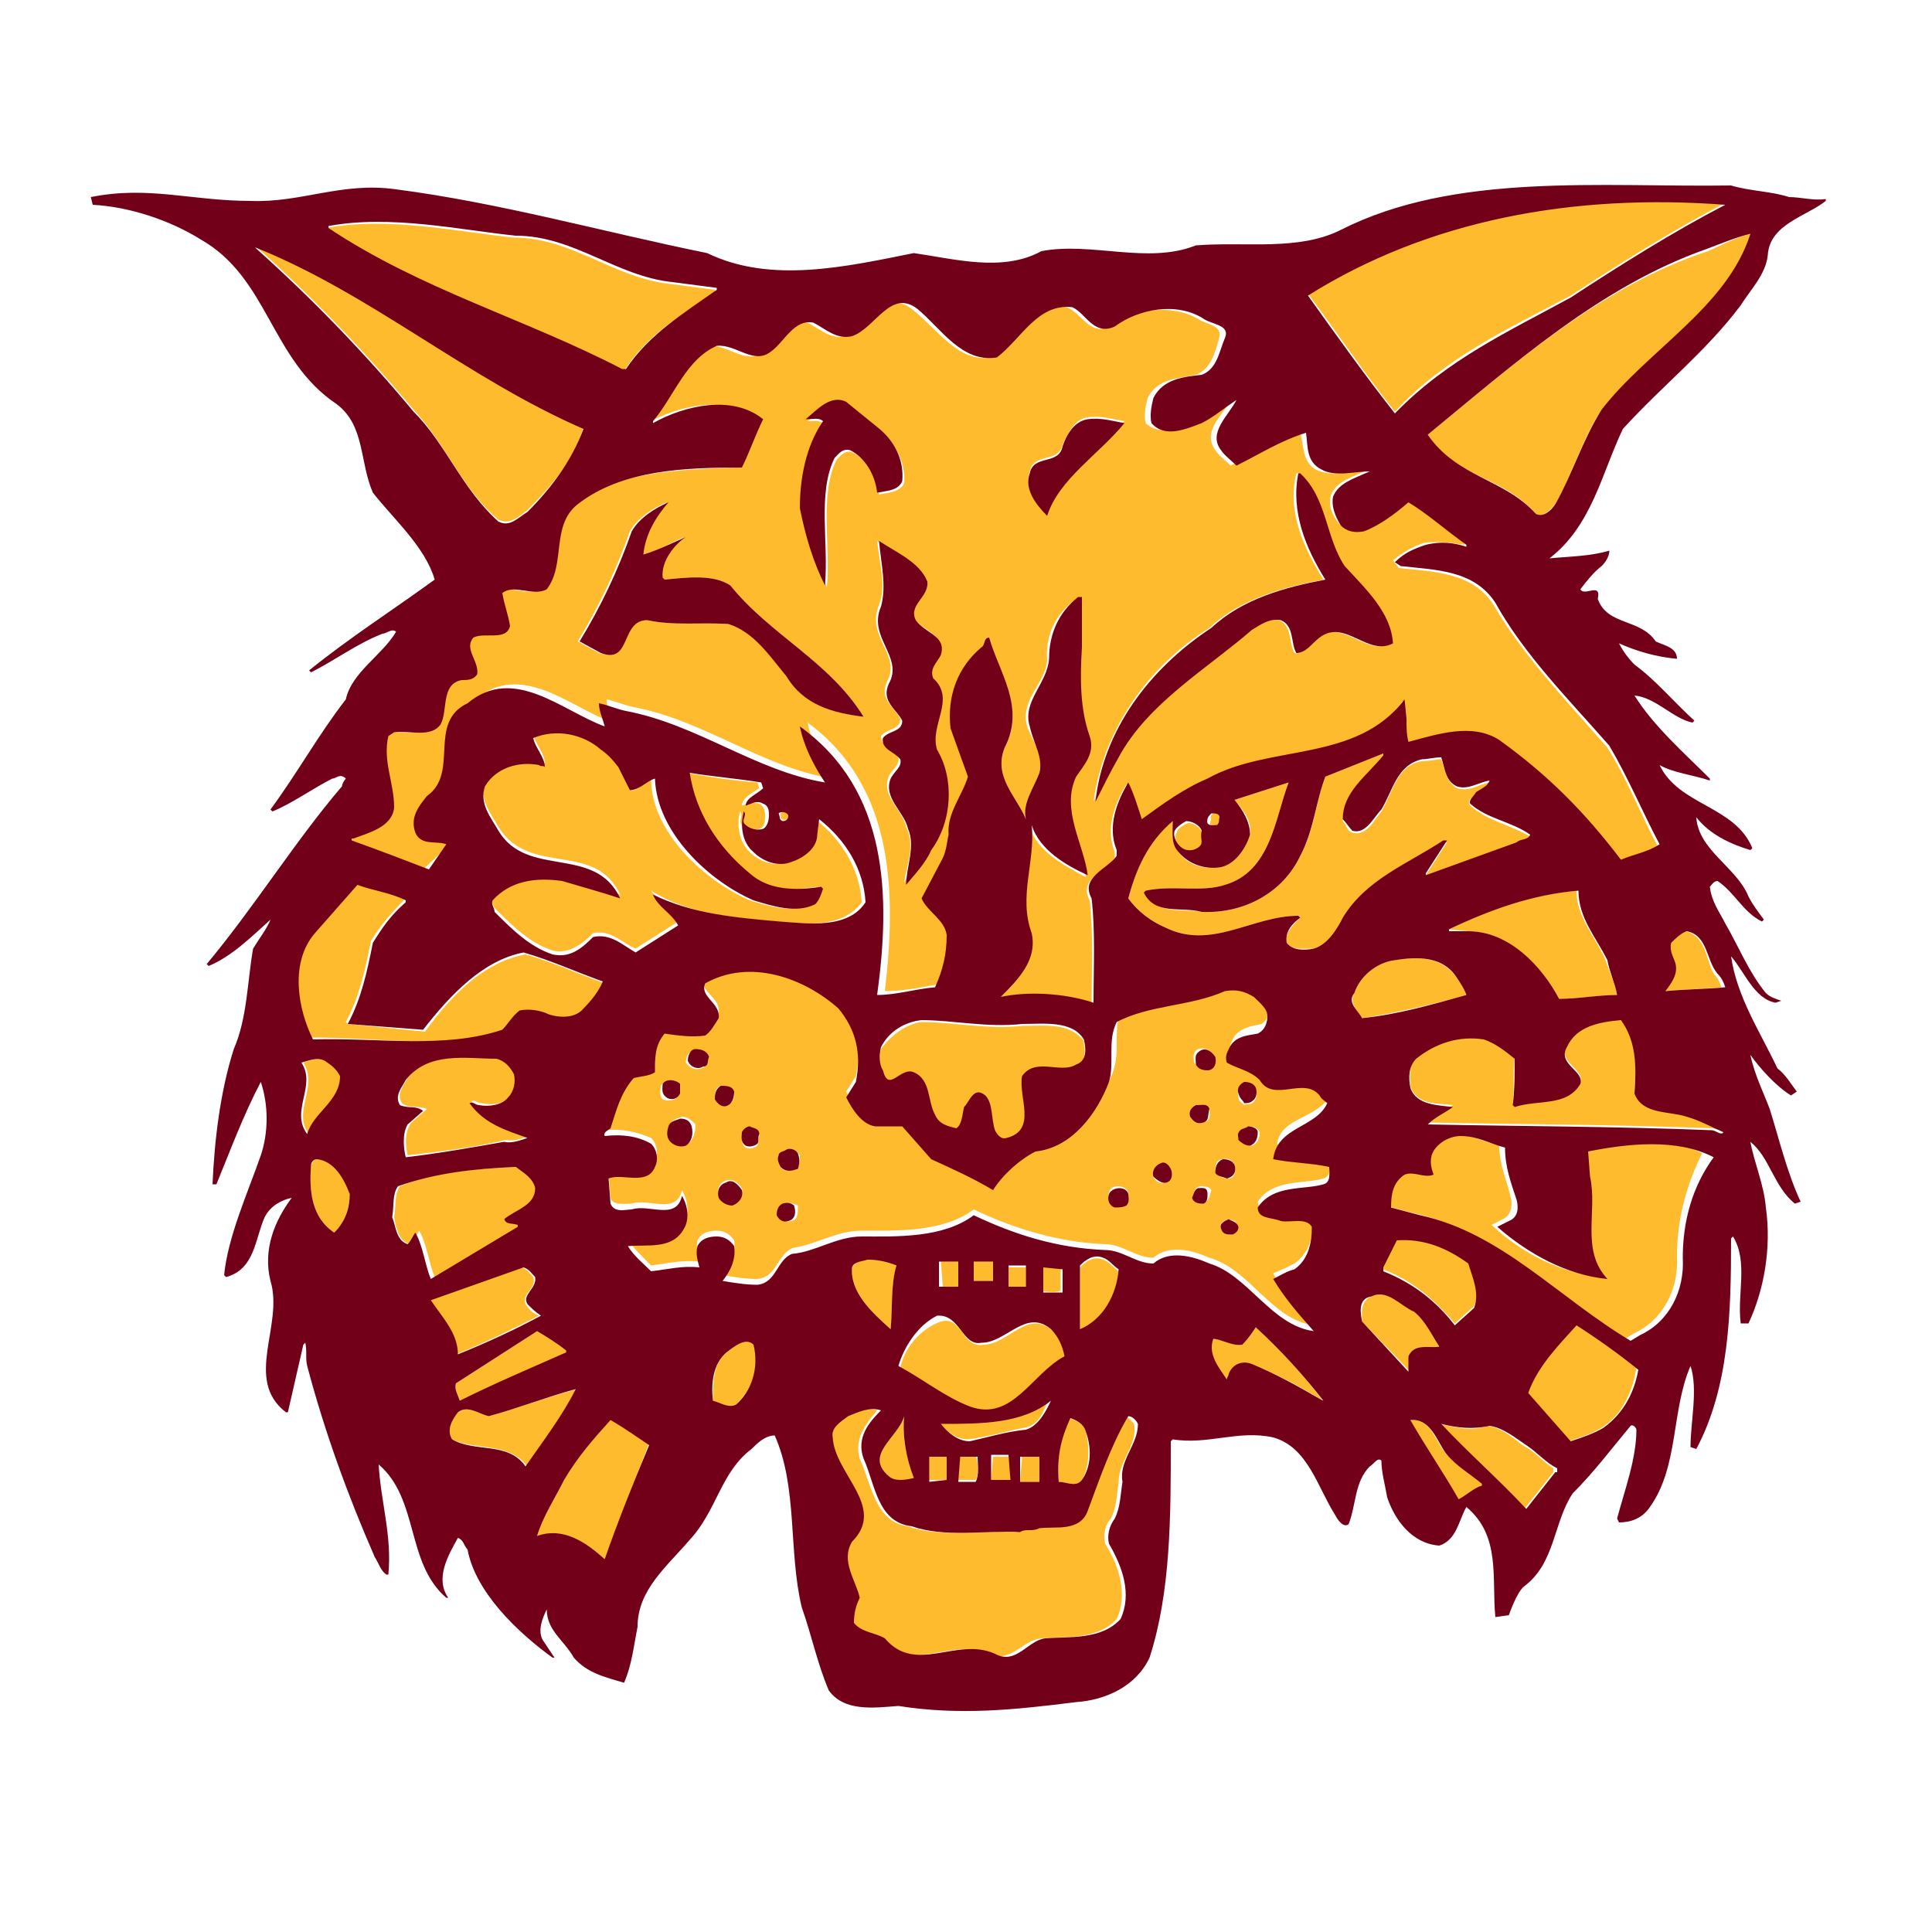<?xml version="1.0" encoding="utf-8"?>
<!-- Generator: Adobe Illustrator 19.1.0, SVG Export Plug-In . SVG Version: 6.00 Build 0)  -->
<!DOCTYPE svg PUBLIC "-//W3C//DTD SVG 1.1//EN" "http://www.w3.org/Graphics/SVG/1.1/DTD/svg11.dtd">
<svg version="1.1" xmlns="http://www.w3.org/2000/svg" xmlns:xlink="http://www.w3.org/1999/xlink" x="0px" y="0px"
	 viewBox="33 -33 100 100" enable-background="new 33 -33 100 100" xml:space="preserve">

<g id="AREA_2">
	<g>
		<path fill="#FDBB2D" d="M114.3-17.7c2.6-1.7,5.3-3.4,8-4.8c-7.9-0.6-15.4,0.9-21.6,4.7c1.5,2,2.9,4.1,4.5,6.1
			C107.8-14.5,111.1-16,114.3-17.7z"/>
		<path fill="#FDBB2D" d="M65.3-13.8c1.2-1.9,3-2.9,4.7-4.1v-0.1l-2.3-0.3c-2.9-0.3-5.1-2.4-8.1-2.4c-2.9-0.3-6.5-1.1-9.7-0.5v0.1
			c4.7,3.2,10.2,4.6,15.1,7.3H65.3z"/>
		<path fill="#FDBB2D" d="M106.9-10.5c1.4,2.2,4,2.2,5.6,4.1c0.4,0.2,0.7-0.2,1-0.5c0.9-1.6,1.4-3.4,2.4-4.9
			c2.5-3.1,6.6-5.3,7.7-9.1c-0.8,0.2-1.5,0.6-2.2,0.9C115.9-18.2,111.4-14.2,106.9-10.5z"/>
		<path fill="#FDBB2D" d="M58.8-6.1c0.6,0.3,1.1-0.2,1.5-0.5c1.3-1.3,2.4-2.6,2.9-4.3c-5.9-2.5-11-7-17-9.4l0.1,0.1
			c2.9,2.6,5.6,5.4,8.1,8.4C56.1-10,56.9-7.7,58.8-6.1z"/>
		<path fill="#FDBB2D" d="M56.5,10.5c-0.6-0.1-1.4,0.1-1.6-0.6c-0.3-0.8,0.2-1.4,0.6-1.9c1.7-1.2,0-3.7,2.1-4.8
			c2.4-2,4.9,0.4,7.1,1.2c-0.1-0.4-0.3-0.8-0.3-1.2c0.5,0.1,0.9,0.3,1.4,0.4c3.7,0.7,6.6,3.1,10.3,3.7c-0.6-0.9-1.1-1.9-1.3-2.9
			c4.5,3.3,4.6,8.8,4,13.9c1,0,1.9-0.2,3-0.4c0.3-0.8,0.6-1.7,0.6-2.7c0-0.8-1-1.2-1.3-1.9l1-1.9c0.2-0.4,0.3-1,0.4-1.4
			c-0.1-1.1,0.7-2,1-3l-0.9-2.5C82,3,82.6,1.5,83.8,0.5C84,0.4,83.9,0,84.2,0c0.5,1.9,1.9,3.7,0.8,5.7c-0.6,1.5,0.6,2.5,1.1,3.7
			c-0.2-0.8,0.4-1.6,0.7-2.4c0.2-0.9-0.3-1.6-0.6-2.3c-0.5-1.4,0.9-2.3,1-3.5c-0.1-1.3,0.4-2.4,1.5-3.2h0.2l0,2.6
			c-0.1,1.6-0.1,3.2,0.4,4.6c0.3,0.8-0.3,1.4-0.7,2.1c-0.8,1.7,0.4,3.5,0.6,5.1c-1.1-0.6-2.5-1.3-2.9-2.6c0.1,1.9-0.7,3.7,0,5.6
			c0.4,1.4-0.7,2.4-1.6,3.3c1.4-0.3,3.3-0.2,4.8,0.3c0-1.8,0.1-3.7-0.1-5.4c-0.6-1.1,0.8-1.5,1.3-2.2l0-0.3c-0.5-1.2,0-2.5,0.6-3.5
			c0.3,0.6,0.5,1.3,0.7,1.9c1.2-0.7,2.2-1.5,3.4-2.1c3.2-1.8,7.7-0.7,10.2-4.1l0.1,1c0,0.5,0,0.8,0.1,1.2c1.5-0.4,3.3-1,4.7-0.1
			c2.5,1.9,4.3,3.8,6.3,6.2c0.7-0.3,1.4-0.4,2-0.8c-0.9-1.7-1.6-3.5-2.6-5.1c-2.1-2.4-4.4-4.8-5.9-7.4c-1.1-1.7-3.1-1.7-4.9-1.9
			L105.1-4c0.5-0.4,1-0.7,1.6-0.9c0.8-0.1,1.5,0,2.1,0.1v-0.1c-1-0.7-2-1.6-3-2.2c-0.7,0.6-1.5,1.2-2.3,1.5c-0.4,0.1-0.9,0-1.2-0.3
			c-0.3-0.4-0.6-0.9-0.4-1.5c0.3-0.7,1.1-0.9,1.7-1.2c-0.8,0-1.7,0.3-2.5-0.1c-0.7-0.4-0.6-1.2-0.8-1.9c-1.3,0.3-2.4,1.1-3.6,1.7
			c-0.3-0.3-0.6-0.5-0.8-0.8c-0.7-1,0.4-1.8,0.8-2.6c-0.6,0.4-1.1,0.9-1.8,1.2c-0.8,0.2-1.9,0.7-2.6,0c-0.1-0.4,0-0.9,0.1-1.3
			c0.5-1,1.5-1,2.5-1.2c0.8-0.3,1-1.2,1.2-1.9c0.2-0.7-0.7-0.7-1.1-1c-1.4-0.8-3.4-0.5-4.6,0.4c-1,0.5-1.4-0.7-2.2-1
			c-1.8-0.2-2.5,1.6-3.9,2.6c-1.7,0.3-2.8-1.5-4.1-2.5c-1.4-1.1-2.2,1-3.4,1.4c-0.8,0.2-1.4-0.4-2-0.7c-1-0.2-1.5,0.9-2.2,1.5
			c-1,0.7-1.8-0.3-2.8-0.3c-1.6,0.7-2.1,2.6-3.3,3.9v0.1c1.6-0.9,4.1-1.5,5.7-0.2c-0.4,0.8-0.6,1.7-1.1,2.5
			c-2.9,0.1-6.2,0.2-8.5,1.9c-1.4,1-0.6,3.1-1.6,4.4c-0.7,0.4-1.6-0.3-2.3,0.2c0.1,0.6,0.3,1.1,0.4,1.7c-0.3,0.7-1.3,0.3-1.9,0.6
			c-0.6,0.6,0.2,1.2,0.1,1.9c-0.2,0.3-0.5,0.3-0.8,0.3c-1.2,0.1-0.8,1.5-1.1,2.3c-0.5,0.7-1.6,0.3-2.4,0.4l-0.3,0.2
			c-0.4,1.3,0.3,2.4,0.3,3.7c0,1.1-1.2,1.4-2.1,1.6v0.1c1.3,0.5,2.6,1,4,1.5L56.5,10.5z M95.6-0.5c1.6-1.5,3.8-2.1,5.9-2.5
			c-1-1.6-1.9-3.5-1.4-5.5h0.1c1.5,1.3,1.4,3.3,2.3,4.8c1.2,1.2,2.4,2.3,2.5,4c-1.3,0.7-2.5-1.3-3.8-0.3c-0.4,0.3-0.7,0.9-1.2,0.8
			c-0.3-0.5-0.1-1.4-0.8-1.7c-0.6-0.1-1.1,0.3-1.5,0.5c-2.3,2-5.4,3.8-6.9,6.6c-0.4,0.8-0.8,1.5-1.2,2.3C90.1,4.8,92.4,1.5,95.6-0.5
			z M86.3-8.6c0.2-1,1.5-0.4,1.7-1.4c0.3-0.6,0.6-1.3,1.3-1.4c0.7-0.1,1.3,0.1,1.9,0.2c-1.3,1.6-3.4,2.8-4,4.8
			C86.6-6.9,86-7.7,86.3-8.6z M81-2.9c0.1,0.8-1,1.1-0.7,1.9c0.5,0.7,1.6,0.8,1.3,1.8c-0.2,0.4-0.6,0.7-0.4,1.2
			c1.2,1-0.2,2.4,0.2,3.7c1,1.5,0.8,3.8-0.3,5.2c-0.3,0.6-1,1.2-1.3,1.8c0.1-0.9,0.6-1.9,0.1-2.9c-0.2-0.9-1.3-1.6-0.9-2.6
			c0.1-0.3,0.6-0.6,0.5-1c-0.3-0.4-0.9-0.6-0.9-1.1c0.3-0.4,1-0.3,1-0.9c-0.3-0.6-1.1-1-0.7-1.9c0.8-1.4-1.1-2.3-0.4-4
			c0.4-1,0-2.2-0.1-3.3C79.3-4.3,80.5-3.9,81-2.9z M74.8-11.2c0.6-0.5,1.2-1.3,2.1-0.9l1.6,1.3c0.8,0.7,1.4,1.7,1.3,2.8
			c-0.2,0.5-0.9,0.5-1.3,0.6c0-0.9-0.6-1.8-1.4-2.2c-0.4-0.1-0.6,0.2-0.8,0.4c-0.9,1.8-0.3,4.4-0.5,6.6c-0.6-1.2-1-2.5-1.2-3.8
			c0-1.5,0.2-3.2,1.2-4.5C75.5-11.3,75.2-11.2,74.8-11.2z M65.6-5.5C66-6.2,66.8-6.7,67.5-7c-0.7,0.8-1.1,1.7-1.3,2.7
			c0.7-0.1,1.5-0.6,2.2-0.9c-0.5,0.4-1.3,1.2-1.2,2.1L67.4-3c1.1-0.1,2.5-0.3,3.4,0.3c2.1,2.6,5.1,3.9,6.9,6.8
			c-1.5-0.2-3.1-0.6-4-2.1c-0.8-1.2-1.7-2.3-3-2.7c-1.5-0.1-2.8,0.1-4.2-0.2c-1.4,0-0.9,2.2-2.5,1.7l-1.1-0.6
			C64-1.6,64.9-3.5,65.6-5.5z"/>
		<path fill="#FDBB2D" d="M73.2,14.7c1.4,0.1,3.4,0.4,4.4-1c-0.1-1.7-1-3.2-2.4-4.3l-0.1,0.8c0,0.7-0.7,1.2-1.3,1.4
			c-0.7,0.3-1.5,0-2-0.5c-0.5-0.5-0.7-1.3-0.5-2.1c0.2,0.2-0.1,0.5,0.1,0.7c0.3,0.2,0.6,0.3,0.9,0.2c0.3-0.1,0.3-0.4,0.3-0.7
			c0-0.3-0.1-0.5-0.3-0.6c-0.3-0.1-0.6,0-0.9,0.1c0-0.4,0.6-0.7,0.9-0.9l-0.1-0.3c-1.3-0.1-2.6-0.3-3.7-0.5c0.3,2,1.5,3.8,3.1,5.2
			c1,0.9,2.4,0.9,3.7,0.7l0.1,0.1c-0.1,0.3-0.1,0.6-0.4,0.8c-1,0.5-2.2,0.1-3.2-0.2c-2.3-1-5.1-3.5-5.1-6.3C66.4,7.4,66,8,65.6,7.9
			L65,6.7c-0.3-0.4-0.5-0.7-0.9-1.1c-0.9-0.8-2.3-1.2-3.5-0.6c0.1,0.5,0.6,1,0.6,1.5c-0.1,0-0.2,0-0.3-0.1c-1-0.2-2.2,0.1-2.8,1.1
			c-0.3,0.9,0.3,1.6,0.7,2.3c1.6,2.6,5,0.7,6.3,3.5c-0.9-0.3-2-0.7-3-0.9c-1.4-0.2-2.7,0-3.6,1c-0.1,0.2,0,0.4,0.1,0.6
			c0.9,0.9,1.8,1.8,3,2.2c0.8,0.2,1.5-0.3,2.1-0.9c0.9-0.2,1.5,0.5,2.2,0.8l2.2-1.4c-0.3-0.6-1-1-1.4-1.6l0,0
			C68.6,14.3,70.9,14.5,73.2,14.7z"/>
		<path fill="#FDBB2D" d="M107.7,10.6h0.2l-1.1,1.7v0.1l4.7-1.7c0.2-0.1,0.6-0.1,0.7-0.4c-1-0.6-2.2-0.8-3.1-1.6
			c-0.2-0.3,0.1-0.4,0.3-0.6c0.2-0.2,0.6-0.3,0.7-0.6c-0.6,0.1-1,0.5-1.7,0.3c-0.6-0.4-0.6-1-0.8-1.5c-0.3,0-0.6,0.1-1,0.1
			c-1.3,0.2-1.5,1.6-2.1,2.6c-0.4,0.5-0.8,1.3-1.5,1.1c-0.3-0.1-0.3-0.4-0.5-0.6c0-1.5,1.1-2.2,2.1-3.3V6c-1,0.4-2,0.8-3,1.2
			c-0.5,1.3-0.6,2.9-1.3,4.1c-0.9,1.9-2.9,3-5.1,2.9c-1-0.2-2.3,0.2-3-1l0.1-0.1c1.4-0.3,2.9,0.1,4.1-0.3c2.4-0.7,2.6-3.5,3.3-5.3
			l-2.8,0.9c0.4,0.5,0.9,1,0.8,1.8c-0.2,0.7-0.8,1.6-1.6,1.7c-0.8,0.1-1.6-0.1-2.1-0.8c-0.4-0.4-0.3-1-0.3-1.6c-1.3,1-1.9,2.5-2.3,4
			c0.5,0.7,1.2,1.2,1.9,1.5c2.4,1.2,4.5-0.6,6.9-0.6l0.1,0.1c-0.4,0.4-0.8,0.8-0.7,1.3c0.3,0.4,0.9,0.3,1.4,0.3
			c0.7-0.2,1.2-1,1.5-1.6C103.7,12.5,105.9,11.7,107.7,10.6z"/>
		<path fill="#FDBB2D" d="M73.8,9.2c0-0.2-0.3-0.2-0.4-0.1c0,0.1,0,0.3,0.1,0.3C73.7,9.5,73.8,9.4,73.8,9.2z"/>
		<path fill="#FDBB2D" d="M96.1,9.7c0.1-0.1,0.1-0.1,0.1-0.3c0-0.3-0.2-0.3-0.4-0.3c-0.1,0.1-0.2,0.2-0.1,0.3
			C95.5,9.8,95.8,9.7,96.1,9.7z"/>
		<path fill="#FDBB2D" d="M94.5,9.6c-0.2,0.1-0.5,0.2-0.6,0.5c-0.2,0.4,0.1,0.7,0.4,0.9c0.3,0.1,0.6,0,0.9-0.1
			c0.2-0.3,0-0.4,0.1-0.7C95.1,9.8,94.8,9.6,94.5,9.6z"/>
		<path fill="#FDBB2D" d="M59.1,20.4c0.3-0.3,0.5-0.7,0.9-1c0.5-0.1,1.1,0,1.5,0.2c0.6,0.2,1.3,0.1,1.8-0.3c0.4-0.4,0.7-0.9,1-1.4
			c-1.4-0.5-2.7-1.1-4.1-1.5c-2.2,0.4-3.9,2.2-5.2,4L51,20l-0.1-0.1c0.7-1.3,1-2.7,1.3-4.2c0.5-0.8,1-1.4,1.7-2.1v-0.1
			c-0.8-0.4-1.7-0.5-2.5-0.8l-2.2,2.5c-1.4,1.5-1,3.9-0.1,5.5C52.6,20.7,56,21.3,59.1,20.4z"/>
		<path fill="#FDBB2D" d="M108,15.1L108,15.1l1,0.1c2,0,3.8,1.8,4.7,3.5c1,0,2.1-0.2,3-0.2c-0.1-0.6-0.4-1.2-0.6-1.8
			c-0.5-1.2-1.5-2.2-1.5-3.6C112.3,13.3,110,14.1,108,15.1z"/>
		<path fill="#FDBB2D" d="M120.2,15.2c-0.3,0.1-0.5,0.3-0.8,0.6c-0.1,0.4,0.1,0.7,0.2,1c0.2,0.6-0.1,1.1-0.5,1.5
			c1-0.1,2.1-0.1,3-0.2c-0.1-0.3-0.2-0.5-0.4-0.7C121.3,16.7,121.3,15.4,120.2,15.2z"/>
		<path fill="#FDBB2D" d="M108.9,18.5c-0.1-0.3-0.3-0.6-0.5-0.9c-0.8-1.1-2-1.1-3.2-0.9c-0.9,0.1-1.8,0.8-2.1,1.7
			c-0.3,0.5,0.2,1,0.4,1.3C105.4,19.4,107.1,19,108.9,18.5z"/>
		<path fill="#FDBB2D" d="M101.9,23.6c-0.1-0.1-0.3-0.2-0.4-0.4c-0.9-1-2.4,0.4-3.1-0.8c-0.4-0.5-1.2-0.5-1.7-0.9
			c-0.1-0.2,0-0.5,0.1-0.7c0.3-0.6,1-0.7,1.5-0.8c0.3-0.2,0.4-0.5,0.5-0.9c0-0.4-0.4-0.7-0.7-1c-0.5-0.2-0.9-0.4-1.5-0.3
			c-1.7,0.9-3.9,0.8-5.6,1.6c-0.4,1,0,2-0.4,3.1c-0.6,1.6-1.9,3.5-3.8,3.6c-0.9,0.4-1.7,1.2-2.2,2c-1-0.6-2.2-1.1-3.2-1.6L79.7,25
			h-1.4c-0.7-0.1-1.2-0.9-1.5-1.5l0.5-0.8c0.3-1.5,0-2.7-0.9-3.8c-1.8-1.6-4.7-2.7-6.9-1.3c-0.4,0.7,0.8,1,0.7,1.8
			c-0.1,0.3-0.3,0.7-0.7,0.9c-0.7,0.1-1.4,0-2.1-0.1c-0.6,0.6-0.5,1.2-0.5,2c-0.3,0.2-0.7,0.2-1.1,0.3c-0.6,0.8-0.9,1.7-1.2,2.6
			c-0.1,0.1-0.3,0.2-0.3,0.4c0.9-0.1,1.7,0.1,2.4,0.4c0.3,0.3,0.4,0.8,0.2,1.2c-0.4,1-1.8,0.3-2.4,0.6l0.1,1.3
			c0.1,0.4,0.7,0.3,1.1,0.3c0.9-0.3,2.3,0.6,2.6-0.7c0.3,0.5,0.4,1.2,0.1,1.7c-0.5,1.1-1.8,0.8-2.9,0.9c0.3,0.4,0.8,0.9,1.2,1.3
			c0.8-0.1,1.6-0.3,2.5-0.2c0-0.4-0.2-0.7-0.1-1.1c0.2-0.4,0.6-0.5,1-0.5c0.4,0,0.7,0.2,0.9,0.5c0.1,0.7-0.2,1.3-0.6,1.8
			c0.6,0.1,1.2,0.2,1.8,0.2c1-0.1,1-1.2,1.8-1.6c1.3-0.2,2.3-0.9,3.6-0.9c1.8,0,4.2,0.1,5.8-1.1c2.1,1,4.4,1.7,6.8,1.8
			c0.9,0,1.6,0.7,2.5,0.7c0.8-0.7,2-0.4,2.9,0c2.1,0.6,3.2,3.2,5.4,3.5c-0.8-0.9-1.6-1.7-2.1-2.7c0.3-0.1,0.7-0.3,1.1-0.5
			c0.7-0.5,1-1.3,0.9-2.2c-0.3-0.5-1.1-0.2-1.6-0.3c-0.4-0.1-1.1,0-1.2-0.7c0.8-1.2,2.4-0.9,3.4-1.2c0.4-0.1,0.3-0.6,0.3-0.9
			c-1-0.1-2-0.2-2.7-0.9C99.3,24.8,101.3,24.9,101.9,23.6z M67.2,23.2c0.2-0.3,0.7-0.3,0.9,0c0.1,0.1,0,0.3,0,0.5
			c-0.1,0.3-0.6,0.3-0.8,0.2C67.1,23.7,67.2,23.4,67.2,23.2z M68.6,26.2c-0.3,0.1-0.6,0-0.8-0.2c-0.2-0.1-0.3-0.5-0.1-0.8
			c0.1-0.3,0.4-0.3,0.6-0.4c0.3,0,0.5,0.2,0.7,0.4C69,25.6,68.9,26,68.6,26.2z M69.3,22.3c-0.3,0.1-0.6,0-0.8-0.3
			c0-0.2,0.1-0.6,0.4-0.6c0.3,0,0.6,0.1,0.6,0.4C69.5,21.9,69.6,22.2,69.3,22.3z M70,23.9c0-0.3,0-0.6,0.3-0.7c0.3,0,0.5,0,0.7,0.3
			c0,0.3,0,0.5-0.3,0.7C70.4,24.4,70.1,24.1,70,23.9z M70.9,29.3c-0.3,0-0.6-0.2-0.7-0.4c-0.1-0.3,0-0.7,0.4-0.8
			c0.3-0.1,0.6,0.1,0.8,0.4C71.5,28.9,71.2,29.2,70.9,29.3z M72.2,26.3c-0.1,0.1-0.4,0.2-0.6,0.1c-0.3-0.2-0.1-0.4-0.2-0.7
			c0.1-0.2,0.3-0.3,0.4-0.3c0.2,0,0.5,0.1,0.5,0.4C72.2,25.9,72.3,26.1,72.2,26.3z M73.9,30.2c-0.3,0.1-0.5-0.1-0.6-0.3
			c-0.1-0.3,0.1-0.5,0.3-0.6c0.2-0.1,0.5,0,0.7,0.1C74.3,29.8,74.3,30.2,73.9,30.2z M74.3,27.5c-0.3,0.1-0.7,0.2-0.9-0.1
			c-0.1-0.2-0.2-0.4-0.1-0.6c0-0.2,0.3-0.2,0.4-0.3c0.3-0.1,0.5,0,0.7,0.3C74.4,27,74.4,27.2,74.3,27.5z M91.3,29.3
			c-0.1,0.1-0.3,0.2-0.6,0.1c-0.3-0.1-0.4-0.4-0.3-0.7c0.1-0.4,0.8-0.4,1,0C91.4,28.9,91.5,29.2,91.3,29.3z M93.4,28.2
			c-0.3,0.1-0.6,0-0.7-0.3c-0.1-0.3,0.1-0.6,0.4-0.7c0.2,0,0.4,0.1,0.5,0.3C93.7,27.7,93.7,28,93.4,28.2z M94.6,24.8
			c-0.1-0.3,0.1-0.5,0.3-0.6c0.2,0,0.5-0.1,0.7,0.2c0,0.3,0.1,0.6-0.3,0.7C95,25.2,94.8,25.1,94.6,24.8z M95.4,29.2
			c-0.2,0-0.5,0-0.6-0.3c0-0.2,0-0.4,0.3-0.5c0.2,0,0.5,0,0.6,0.2C95.6,28.9,95.6,29.1,95.4,29.2z M95.4,22.3
			c-0.2,0-0.4-0.1-0.6-0.3c0-0.3-0.1-0.5,0.2-0.7c0.3-0.1,0.6,0,0.8,0.3C95.9,22,95.7,22.3,95.4,22.3z M95.9,27.7
			c0-0.3,0-0.7,0.4-0.7c0.3-0.1,0.5,0.1,0.6,0.3c0.1,0.3,0,0.7-0.3,0.7C96.3,28,96.1,27.9,95.9,27.7z M96.8,30.9
			c-0.2,0-0.5,0-0.6-0.3c-0.1-0.3,0.1-0.4,0.4-0.5c0.1,0.1,0.4,0,0.4,0.3C97.1,30.7,96.9,30.8,96.8,30.9z M97.4,23.1
			c0.3-0.1,0.5,0.1,0.6,0.3c0.1,0.3,0,0.6-0.2,0.7c-0.1,0.1-0.3,0-0.4,0.1c-0.1-0.1-0.3-0.2-0.3-0.4C97,23.4,97.2,23.2,97.4,23.1z
			 M97.8,26.3c-0.3,0-0.4-0.1-0.6-0.3c0-0.2-0.1-0.3,0.1-0.5c0.1-0.1,0.2-0.1,0.4-0.2c0.2,0,0.4,0.1,0.5,0.3
			C98.2,25.9,98.1,26.2,97.8,26.3z"/>
		<path fill="#FDBB2D" d="M117.6,23.5c0.1-1.4,0.1-2.7-0.7-3.8c-1.1,0.1-2.2,0.3-2.8,1.4c-0.5,0.9,0.9,1.2,0.7,1.9
			c-0.8,1.2-2.2,0.8-3.4,1.2l-0.1-0.1c0.1-0.8,0-1.6,0.1-2.4c-0.6-0.3-1-0.8-1.6-1c-1.3-0.2-2.5,0.2-3.5,1c-0.4,0.4-0.3,1-0.3,1.5
			c0.3,1,1.4,0.9,2.2,1c-0.4,0.3-0.9,0.6-1.3,0.9c4.8,0.1,9.7,0.1,14.7,0.3c0.2,0,0.5,0.2,0.6,0c-0.6-0.3-1.2-0.6-1.9-0.8
			C119.4,24.4,118.1,24.6,117.6,23.5z"/>
		<path fill="#FDBB2D" d="M88.7,22.2c0.6-0.2,0.4-0.9,0.4-1.3c-0.7-1-2.1-0.8-3.2-0.8c-1.8,0.2-3.6-0.2-5.2-0.2
			c-0.8,0.1-1.6,0.7-2.1,1.4c-0.1,0.4-0.1,0.9,0.1,1.2c0.4,1.2,1-0.1,1.6,0.1c0.9,0.4,0.7,1.4,1.1,2.2c0.2,0.4,0.7,0.6,1.1,0.7
			c0.3-0.2,0.3-0.7,0.4-1.1c0.3-0.3,0.5-1.1,1.1-0.6c0.4,0.4,0.3,1.2,0.5,1.8c0,0.2,0.3,0.5,0.6,0.4c1.6-0.4,0.6-2.1,0.9-3.2
			C86.6,21.8,87.9,22.6,88.7,22.2z"/>
		<path fill="#FDBB2D" d="M54.1,26.8c1.7-0.2,3.4-0.4,5.1-0.8c0.4,0.1,0.9-0.1,1.2-0.2c-1.1-0.4-2.2-0.7-3-1.8
			c0.2-0.1,0.3,0.1,0.5,0.1c0.5,0.1,1.2,0.1,1.5-0.4c0.2-0.3,0.4-0.8,0.3-1.2c-0.3-0.3-0.5-0.7-0.9-0.8c-1.6,0-3.5-0.4-4.7,1.1
			c-0.2,0.4-0.6,0.8-0.3,1.3c0.4,0.3,0.8,0.1,1.3,0.3l-0.8,0.7C53.9,25.6,54,26.4,54.1,26.8z"/>
		<path fill="#FDBB2D" d="M49.9,21.9c-0.4-0.2-0.9,0-1.2,0.1c0.8,1.2-0.6,2.6,0.3,3.7c0.3-1.1,1.8-1.8,1.7-3
			C50.5,22.4,50.2,22.1,49.9,21.9z"/>
		<path fill="#FDBB2D" d="M114.9,26.5l0.1,1.3c0.4,1.9-0.5,3.9,0.9,5.3c-2.1-0.2-4.1-1.2-5.7-2.7c0.2-0.1,0.4-0.2,0.6-0.3
			c0.4-0.2,0.5-0.7,0.4-1.1c-0.2-0.9-0.6-1.7-0.6-2.7c-0.8-0.2-1.5-0.6-2.3-0.6c-0.6,0.1-1.3,0.4-1.5,1c-0.1,0.3,0,0.7,0.1,1
			c-0.4,0.2-1-0.2-1.5,0c-0.6,0.4-0.7,1-0.7,1.7l1.5,0.4c4.2,0.9,7.3,4.3,10.9,6.5l0.5-0.3c1.5-0.7,2.3-2.3,2.2-4
			c0-1.9,0.5-3.7,1.3-5.3C119.5,25.8,116.9,26.1,114.9,26.5z"/>
		<path fill="#FDBB2D" d="M49.4,27c-0.2,0-0.2,0.2-0.3,0.3c-0.1,1.3,0,2.7,1.2,3.5c0.6-0.6,0.8-1.3,0.8-2.1
			C50.8,28,50.3,27.1,49.4,27z"/>
		<path fill="#FDBB2D" d="M59.9,30.5v-0.1c-0.3-0.1-0.6,0-0.7-0.3c0.5-0.5,1.6-0.6,1.6-1.6c-0.2-0.4-0.7-0.8-1-1.1
			c-2.2,0.1-4.1,0.2-6.1,1c-0.3,0.4-0.2,1.1-0.3,1.6c0.1,0.5,0.2,1.2,0.8,1.4c0.2-0.1,0.3-0.4,0.5-0.7c0.4,0.7,0.5,1.7,0.8,2.4
			L59.9,30.5z"/>
		<path fill="#FDBB2D" d="M108.3,35.5l1-0.9c0.4-0.8,0-1.6-0.3-2.3c-1.1-0.8-2.3-1.3-3.7-1.2l-0.7,1.4v0.2
			C106.1,33.3,107.2,34.2,108.3,35.5z"/>
		<path fill="#FDBB2D" d="M90.9,32.8c-0.3-0.2-0.5-0.5-0.8-0.6c-0.5-0.2-0.9,0.1-1.2,0.4l0,3.3C90.1,35.3,90.8,34,90.9,32.8z"/>
		<path fill="#FDBB2D" d="M77.1,32.6c-0.1,1.3,1,2.3,2,3.2c0.1-1.1,0-2.2,0.3-3.3c-0.5-0.2-1-0.3-1.5-0.3
			C77.6,32.2,77.3,32.3,77.1,32.6z"/>
		<path fill="#FDBB2D" d="M82.7,32.3c-0.3,0-0.7,0-1,0l0.1,1.3h1V32.3z"/>
		<rect x="83.4" y="32.3" fill="#FDBB2D" width="1" height="1"/>
		<rect x="85.2" y="32.6" fill="#FDBB2D" width="0.9" height="1.1"/>
		<path fill="#FDBB2D" d="M87.9,33.8v-1.2l-1-0.1v1.3C87.3,33.9,87.7,33.9,87.9,33.8z"/>
		<path fill="#FDBB2D" d="M56.6,37.1c1.5-0.6,2.9-1.3,4.3-2c-0.3-0.1-0.5-0.3-0.7-0.6c-0.2-0.6,0.6-0.8,0.4-1.4
			c-0.2-0.2-0.3-0.4-0.6-0.5l-4.8,1.7C55.9,35.2,56.7,36,56.6,37.1z"/>
		<path fill="#FDBB2D" d="M105.9,37.2c0.3-0.7,1.1-0.4,1.6-0.5c-0.4-0.6-0.7-1.3-1.3-1.8c-0.7-0.4-1.4-1.2-2.2-0.8
			c-0.6,0.2-0.5,0.9-0.5,1.3L106,38L105.9,37.2z"/>
		<path fill="#FDBB2D" d="M79.6,37.8c1.2,0.6,2.3,1.6,3.7,2.1c2.2,0.7,3.2-1.7,4.9-2.6c-0.1-0.5-0.2-1-0.7-1.4
			c-1.3-1.2-2.3,0.7-3.6,0.7c-1.1,0.2-1.1-1.5-2.2-1.2C80.6,35.8,79.8,36.8,79.6,37.8z"/>
		<path fill="#FDBB2D" d="M112,39.1l2.2,2.5c0.6-0.2,1.2-0.4,1.7-0.7c1.1-0.7,1.6-1.9,1.8-3.1c-1.1-0.8-2.1-1.6-3.2-2.3
			C113.7,36.6,112.5,37.7,112,39.1z"/>
		<path fill="#FDBB2D" d="M98,35.7c-0.2,0.3-0.4,0.6-0.7,0.9c-0.5,0.1-1-0.3-1.5-0.3c-0.4,0.7,0.2,1.5,0.7,2.1
			c0-0.1,0.1-0.1,0.1-0.3c0.2-0.5,0.7-0.7,1.2-0.5c1.2,0.5,2.4,1.1,3.5,1.8l0.1,0C100.4,38.1,99.3,36.9,98,35.7z"/>
		<path fill="#FDBB2D" d="M56.6,38.6c-0.1,0.3,0.1,0.6,0.2,0.9c1.9-0.8,3.7-1.6,5.5-2.5v-0.1c-0.5-0.4-1-0.7-1.5-1L56.6,38.6z"/>
		<path fill="#FDBB2D" d="M70.6,37c-0.7,0.6-0.7,1.6-0.7,2.5c0.4,0.1,0.7,0.4,1.2,0.2c0.8-0.8,1.3-1.9,0.9-3.1
			C71.6,36.2,71,36.7,70.6,37z"/>
		<path fill="#FDBB2D" d="M58.3,40.3c-0.5-0.1-1.1-0.6-1.6-0.2c-0.3,0.4-0.6,0.9-0.3,1.4c1.2,0.6,2.9,0.1,3.9,1.4
			c0.9-1.3,1.8-2.6,2.6-4C61.3,39.3,59.8,39.9,58.3,40.3z"/>
		<path fill="#FDBB2D" d="M81.6,40.6c0.4,0.5,0.9,0.9,1.5,0.9c0.9-0.1,1.9-0.4,2.9-0.6c0.8-0.1,1.1-1,1.3-1.6
			C85.8,40.6,83.7,40.6,81.6,40.6z"/>
		<path fill="#FDBB2D" d="M91.7,40.7c-0.1-0.1-0.3-0.4-0.5-0.4c-0.8,1.5-1.5,3.2-2.1,4.9c-0.4,1.1-1.7,0.8-2.5,0.9
			c-0.3,0.2-0.7,0-1,0.2c-1.8-0.1-4,0.3-5.6-0.3c-1.7-0.2-1.9-2.2-2.5-3.5c-0.3-1,0.3-1.8,0.9-2.5c-0.6-0.2-1.2,0.1-1.7,0.3
			c-0.4,0.3-0.8,0.6-0.8,1.1c0.2,1.9,2.8,3.5,1,5.4c-0.6,0.9,0.2,1.9,0.4,2.9c-0.2,0.4-0.3,0.8-0.3,1.3c0.4,0.5,1.1,0.5,1.6,0.8
			c1.6,1.9,3.7-0.1,5.7,0.8c1,0.5,1.6-0.7,2.6-0.8c1.2-0.1,2.9,0.1,3.9-1c0.6-1.3,0.1-2.8-0.6-3.9c-0.1-0.5,0-1,0.3-1.3
			c0.3-0.6,0.3-1.2,0.4-1.9C90.9,42.6,91.9,41.8,91.7,40.7z"/>
		<path fill="#FDBB2D" d="M79,43.4c0.3,0.4,1,0.3,1.3,0.1c-0.4-1-0.6-2.2-0.5-3.2C79.5,41.4,77.7,42.3,79,43.4z"/>
		<path fill="#FDBB2D" d="M87.8,43.7c0.4,0,0.9,0.3,1.2-0.1c0.4-0.7,0.4-1.7,0.2-2.5c-0.1-0.4-0.5-0.6-0.9-0.7
			C87.9,41.5,87.7,42.4,87.8,43.7z"/>
		<path fill="#FDBB2D" d="M62.2,43.6c-0.5,1-1.1,1.9-1.4,2.9c1.4-0.4,2.6,0.4,3.5,1.2c0.8-2,1.5-4,2.3-6c-0.6-0.4-1.3-0.9-2-1.3
			C63.7,41.5,62.8,42.4,62.2,43.6z"/>
		<path fill="#FDBB2D" d="M107.9,42.3c-0.6-0.6-0.8-1.9-1.9-1.8c0.7,1.4,1.6,2.7,2.5,4.1c0.4-0.1,0.8-0.5,1.2-0.7v-0.1
			C109.1,43.3,108.4,42.9,107.9,42.3z"/>
		<path fill="#FDBB2D" d="M110,40.8c-0.8,0.3-1.6,0.1-2.5-0.1c1.4,1.5,2.9,2.8,4.4,4.4l1.5-1.9V43c-0.6-0.4-1-0.9-1.6-1.2
			C111.3,41.4,110.7,40.9,110,40.8z"/>
		<polygon fill="#FDBB2D" points="81.1,43.6 82,43.6 82,42.4 81.1,42.4 		"/>
		<path fill="#FDBB2D" d="M82.6,43.6l0.9,0c0.2-0.4,0.1-0.9,0-1.3h-0.9L82.6,43.6z"/>
		<polygon fill="#FDBB2D" points="84.3,43.6 85.3,43.6 85.3,42.4 84.4,42.4 		"/>
		<polygon fill="#FDBB2D" points="85.8,43.7 86.8,43.7 86.8,42.4 85.9,42.4 		"/>
	</g>
</g>
<g id="AREA_1">
	<path fill="#720018" d="M123.6,21.6c0.5,0.7,1.3,1.6,2.1,2.1l0.3-0.2c-0.3-0.4-0.6-0.9-1-1.2c-0.9-1.9-2.1-3.7-2.4-5.8
		c0.7,0.8,1.2,2.2,2.3,2.4l0.3-0.1c-0.3-0.1-0.6-0.2-0.8-0.4c-0.9-1.1-1.4-2.4-2.1-3.6c-0.3-0.6-0.7-1.1-0.8-1.9
		c0.1-0.1,0.2-0.3,0.4-0.3c0.9,0.6,1.3,1.6,2.3,2.1l0.1-0.1c-0.3-0.4-0.6-0.8-0.8-1.2c-0.6-1.5-2.6-2.4-2.7-4.1
		c0.7,0.9,1.8,1.4,2.8,1.7l0.1-0.1c-0.9-2.2-3.8-2.2-4.8-4.3c0.7,0.4,1.7,0.5,2.6,0.8l0-0.1c-1.3-1.3-2.9-2.7-3.9-4.3
		c1.1,0.1,2,1.2,3,1.4l0.1-0.1c-1.1-1-2-2.1-3.1-2.9c-0.3-0.3-0.6-0.7-0.8-1.1c0.9,0.4,1.9,0.7,3,0.8c0-0.6-0.7-0.7-1.1-0.9
		c-0.8-1.2-2.5-0.8-3-2.2c0.2-0.9-0.7-0.1-0.9-0.5c0.3-0.4,0.7-0.9,1.1-1.2c0.2-0.2,0.4-0.5,0.4-0.8c-1,0.3-2.1,0.3-3.1,0.4
		c2.2-1.7,2.7-4.4,3.8-6.7c2.1-2.3,4.3-4,6.1-6.4c0.5-0.8,1.3-1.6,1.4-2.6c0.1-1.6,2-2,3-2.8l0-0.1c-0.6,0.1-1.3-0.1-1.9-0.1
		c-0.9-0.3-2-0.3-3-0.6c-6.7,0.1-14.3-0.7-20.2,2.3c-2.2,1.1-4.9,0.6-7.5,0.8c-2.5,1-5.4-0.2-8,0.3c-2,1.1-4.5,0.4-6.6,0.1
		c-3.5,0.7-7.4,1.6-10.7,0c-5.4-1.1-10.7-2.6-16.1-3.3c-2.8-0.4-4.9,0.7-7.5,0.6c-3.1,0-5.3-0.8-8.3-0.2l0.1,0.4
		c1.9,0.1,4,0.8,5.6,1.8c3.5,2,3.6,6.2,7,8.5c1.5,1.1,1.2,3,1.9,4.6c1.1,1.4,2.7,2.8,3.2,4.5c-2.2,1.6-4.4,3-6.5,4.7l0.1,0.1
		c1.2-0.6,2.4-1.5,3.7-2c0.2,0,0.5-0.3,0.7-0.1c-0.7,1.2-2.3,2.1-2.6,3.5C49.5,5,48.4,7,47,8.9L47.1,9c1-0.4,2.1-1.2,3.1-1.7
		c0.2,0,0.4-0.3,0.7,0c-0.1,0.1-0.2,0.3-0.2,0.4c-2.4,2.8-4.5,6.2-7,9.2l0.1,0.1c1.2-0.5,2.2-1.5,3.2-2.4l0,0
		c-0.2,0.5-0.6,1-0.9,1.5c-0.3,1.7-0.3,3.6-1,5.2c-0.7,2.2-1,4.7-1.1,7l0.2,0c0.7-1.7,1.4-3.6,2.3-5.3c0.4,1.2,0.4,2.6,0,3.8
		c-0.7,2-1.7,4.2-1.9,6.2l0.1,0.1c1.5-0.4,1.5-2,2-3.1c0.3-0.6,0.9-0.9,1.4-1c-0.9,1.2-1.5,2.7-1.1,4.3c0.7,2.3-1.4,5.1,0.8,6.8
		l0.1,0l0.8-3.5l0.1-0.1c0.1,0.4,0,0.8,0.1,1.2c0.9,3.4,2.1,6.7,3.5,9.9c0.2,0.3,0.3,0.7,0.6,0.9h0.1c0.2-2-0.4-3.8-0.5-5.7
		c2.1,1.8,1.4,5.1,3.5,6.9l0.1,0c-0.7-1,0-2.2,0.5-3.1c0.3,0.1,0.3,0.4,0.5,0.6c0.4,2.2,2.6,4.3,4.4,5.6l0.1,0l-0.6-0.9
		c-0.3-0.5,0-1.2,0.2-1.6c0,1.1,0.9,1.6,1.4,2.5c0.7,0.8,1.6,1,2.6,1.3c0.4-0.9,0.5-1.9,0.7-2.9c0-1.9,1.5-3.1,2.7-4.5
		c1.4-1.5,1.6-3.5,3.2-4.7c0.3-0.3,0.7-0.7,1.2-0.7c1.2,2.7,0.7,6,1.4,8.9c0.5,1.4,0.8,2.9,1.4,4.3c0.8,1.1,2.3,0.9,3.6,0.8
		c3.2,0.5,6,0.2,9.2-0.2c1.5-0.1,3.1-0.8,3.8-2.3c1.1-3.4,1.1-7.3,1.1-11.2l0.1-0.1c1.8,0.3,3.4-0.5,5.2-0.1c1.8,0.5,2.3,2.6,3.2,4
		c0.1,0.2,0.4,0.7,0.7,0.5c0.4-1,0.3-2.2,1.1-3c0.2-0.1,0.4-0.5,0.6-0.3c0,0.6,0.2,1.3,0.3,1.9c0.4,1.2,1.3,2.4,2.7,2.5
		c0.9-0.3,1-1.3,1.4-2c1.8,1.5,1.3,3.7,1.5,5.7l0.7-0.1c0,0,0.4-1.2,0.8-1.5c1.6-1.2,1.5-3.3,2.5-4.8c1.1-1.1,2-2.3,3-3.5
		c0.1-0.1,0.3,0.1,0.3,0.2c0,1.5-0.6,3.1-1,4.6l0.1,0.2c0.6,0,1.2-0.2,1.6-0.8c1.5-2.1,1.1-5,2.1-7.3c0.4,1.2,0,2.9,0,4.2l0.3,0.1
		c1.7-3.2,1.8-7,1.8-10.9l0.1-0.1c0.8,1.3,0.2,3,0.4,4.5l0.4,0c0.8-1.7,1.2-3.9,0.9-6c-0.1-1.2-0.6-2.3-0.8-3.4
		c1,0.8,1.2,2.3,2.3,3.2l0.3-0.1c-0.7-1.5-1.1-3.2-1.6-4.8C124.3,23.6,123.8,22.6,123.6,21.6z M123.6-20.9c-1.2,3.8-5.3,6-7.7,9.1
		c-1,1.6-1.5,3.3-2.4,4.9c-0.2,0.3-0.6,0.7-1,0.5c-1.6-1.8-4.1-1.9-5.6-4.1c4.5-3.7,9-7.7,14.4-9.6
		C122.1-20.4,122.8-20.7,123.6-20.9z M122.3-22.4c-2.7,1.4-5.4,3.1-8,4.8c-3.1,1.7-6.4,3.2-9.1,6c-1.5-1.9-3-4-4.5-6.1
		C106.9-21.6,114.4-23,122.3-22.4z M50-21.3c3.2-0.6,6.8,0.2,9.7,0.5c3,0,5.2,2.1,8.1,2.4l2.3,0.3v0.1c-1.7,1.2-3.5,2.3-4.7,4.1
		h-0.2C60.2-16.5,54.8-18,50-21.2V-21.3z M54.4-11.7c-2.5-3-5.2-5.8-8.1-8.4l-0.1-0.1c6,2.4,11,6.8,17,9.4c-0.6,1.6-1.6,3-2.9,4.3
		c-0.5,0.3-0.9,0.8-1.5,0.5C56.9-7.7,56.1-10,54.4-11.7z M51.3,10.4c0.8-0.3,2-0.6,2.1-1.6c0-1.3-0.6-2.4-0.3-3.7l0.3-0.2
		c0.8-0.1,1.9,0.3,2.4-0.4c0.4-0.7,0-2.1,1.1-2.3c0.3,0,0.6,0,0.8-0.3C57.8,1.2,57,0.6,57.5,0c0.6-0.3,1.7,0.2,1.9-0.6
		c-0.1-0.6-0.3-1.1-0.4-1.7c0.6-0.5,1.6,0.2,2.3-0.2c1-1.3,0.2-3.3,1.6-4.4c2.3-1.8,5.6-1.9,8.5-1.9c0.4-0.8,0.7-1.7,1.1-2.5
		c-1.6-1.3-4.1-0.7-5.7,0.2v-0.1c1.1-1.3,1.7-3.2,3.3-3.9c1-0.1,1.9,1,2.8,0.3c0.7-0.5,1.2-1.7,2.2-1.5c0.6,0.3,1.2,0.9,2,0.7
		c1.2-0.4,2-2.5,3.4-1.4c1.2,1,2.3,2.8,4.1,2.5c1.3-1,2.1-2.8,3.9-2.6c0.7,0.3,1.1,1.5,2.2,1c1.2-0.9,3.2-1.3,4.6-0.4
		c0.4,0.3,1.4,0.3,1.1,1c-0.3,0.7-0.4,1.6-1.2,1.9c-0.9,0.1-2,0.2-2.5,1.2c-0.1,0.4-0.2,0.9-0.1,1.3c0.7,0.8,1.8,0.3,2.6,0
		c0.6-0.3,1.2-0.8,1.8-1.2c-0.4,0.8-1.5,1.7-0.8,2.6c0.2,0.3,0.5,0.5,0.8,0.8c1.2-0.6,2.3-1.3,3.6-1.7c0.1,0.7,0,1.5,0.8,1.9
		c0.7,0.4,1.7,0.1,2.5,0.1C103-8.2,102.3-8,102-7.3c-0.1,0.5,0.1,1,0.4,1.5c0.3,0.3,0.7,0.4,1.2,0.3c0.8-0.3,1.6-0.9,2.3-1.5
		c1,0.6,2,1.5,3,2.2v0.1c-0.6-0.2-1.3-0.3-2.1-0.1c-0.6,0.2-1.1,0.4-1.6,0.9l0.3,0.2c1.8,0.2,3.8,0.2,4.9,1.9c1.5,2.7,3.8,5,5.9,7.4
		c1,1.7,1.7,3.4,2.6,5.1c-0.6,0.4-1.3,0.5-2,0.8c-1.9-2.5-3.8-4.4-6.3-6.2c-1.4-0.9-3.2-0.3-4.7,0.1c-0.1-0.4-0.1-0.7-0.1-1.2
		l-0.1-1c-2.5,3.3-7,2.3-10.2,4.1c-1.2,0.5-2.3,1.3-3.4,2.1c-0.2-0.6-0.4-1.3-0.7-1.9c-0.6,1-1.1,2.3-0.6,3.5l0,0.3
		c-0.5,0.7-1.9,1.1-1.3,2.2c0.2,1.7,0.1,3.6,0.1,5.4c-1.5-0.5-3.4-0.6-4.8-0.3c0.9-0.9,1.9-1.9,1.6-3.3c-0.7-1.9,0.2-3.7,0-5.6
		c0.4,1.3,1.8,2.1,2.9,2.6c-0.2-1.6-1.4-3.4-0.6-5.1c0.4-0.6,1-1.2,0.7-2.1c-0.5-1.4-0.5-3-0.4-4.6l0-2.6h-0.2
		c-1,0.8-1.5,1.9-1.5,3.2c-0.1,1.3-1.4,2.2-1,3.5C86.5,5.5,87,6.2,86.8,7c-0.3,0.8-0.9,1.6-0.7,2.4c-0.5-1.2-1.7-2.2-1.1-3.7
		c1.1-2.1-0.3-3.9-0.8-5.7c-0.3,0-0.2,0.4-0.4,0.5C82.6,1.5,82,3,82.2,4.7l0.9,2.5c-0.3,1-1.1,1.9-1,3c-0.1,0.4-0.1,0.9-0.4,1.4
		l-1,1.9c0.3,0.7,1.2,1.1,1.3,1.9c0,1-0.2,1.8-0.6,2.7c-1.1,0.1-2,0.4-3,0.4c0.7-5.1,0.6-10.6-4-13.9c0.2,1,0.7,2,1.3,2.9
		c-3.6-0.6-6.6-3-10.3-3.7c-0.5-0.1-0.9-0.3-1.4-0.4c0,0.4,0.2,0.8,0.3,1.2c-2.2-0.8-4.7-3.2-7.1-1.2c-2.1,1-0.4,3.6-2.1,4.8
		c-0.4,0.5-0.9,1.1-0.6,1.9c0.3,0.7,1.1,0.4,1.6,0.6L55.2,12c-1.3-0.5-2.6-1-4-1.5V10.4z M116.7,18.5c-1,0-2,0.2-3,0.2
		c-0.9-1.7-2.6-3.5-4.7-3.5l-1,0v-0.1c2.1-1,4.3-1.8,6.7-2c0,1.4,0.9,2.4,1.5,3.6C116.3,17.3,116.6,17.9,116.7,18.5z M95.7,9.1
		c0.2,0,0.5,0,0.4,0.3c0,0.1,0,0.2-0.1,0.3c-0.2,0-0.6,0.1-0.5-0.3C95.5,9.3,95.6,9.2,95.7,9.1z M95.1,10.8
		c-0.2,0.2-0.6,0.3-0.9,0.1c-0.3-0.2-0.5-0.6-0.4-0.9c0.1-0.2,0.4-0.4,0.6-0.5c0.3,0,0.7,0.2,0.8,0.5C95.1,10.4,95.3,10.6,95.1,10.8
		z M85.1,25.9c-0.3,0.1-0.5-0.2-0.6-0.4c-0.2-0.6-0.1-1.4-0.5-1.8c-0.6-0.5-0.8,0.3-1.1,0.6c-0.1,0.4-0.1,0.9-0.4,1.1
		c-0.4-0.1-0.9-0.2-1.1-0.7c-0.4-0.7-0.2-1.8-1.1-2.2c-0.7-0.3-1.3,1.1-1.6-0.1c-0.2-0.3-0.2-0.8-0.1-1.2c0.4-0.8,1.2-1.3,2.1-1.4
		c1.6,0,3.4,0.4,5.2,0.2c1.1,0,2.6-0.2,3.2,0.8c0.1,0.4,0.2,1.1-0.4,1.3c-0.8,0.5-2.1-0.4-2.8,0.6C85.7,23.8,86.7,25.5,85.1,25.9z
		 M68.1,14.9l-2.2,1.4c-0.7-0.4-1.3-1-2.2-0.8c-0.6,0.6-1.2,1.1-2.1,0.9c-1.2-0.4-2.1-1.3-3-2.2c0-0.2-0.2-0.4-0.1-0.6
		c0.9-1,2.2-1.2,3.6-1c1,0.3,2.1,0.6,3,0.9c-1.3-2.8-4.8-1-6.3-3.5c-0.4-0.7-1-1.4-0.7-2.3c0.6-1,1.8-1.3,2.8-1.1
		c0.1,0.1,0.2,0,0.3,0.1c0-0.5-0.5-1-0.6-1.5c1.2-0.5,2.6-0.2,3.5,0.6C64.4,6,64.7,6.3,65,6.7l0.6,1.2c0.5,0,0.9-0.5,1.3-0.6
		c0.1,2.8,2.8,5.3,5.1,6.3c1,0.3,2.2,0.7,3.2,0.2c0.2-0.2,0.3-0.5,0.4-0.8l-0.1-0.1c-1.3,0.2-2.7,0.2-3.7-0.7
		c-1.7-1.4-2.8-3.2-3.1-5.2c1.2,0.2,2.5,0.3,3.7,0.5l0.1,0.3c-0.3,0.3-0.9,0.5-0.9,0.9c0.3-0.1,0.6-0.3,0.9-0.1
		c0.3,0.1,0.3,0.4,0.3,0.6c0,0.3-0.1,0.6-0.3,0.7c-0.3,0.1-0.7,0-0.9-0.2c-0.3-0.2,0.1-0.5-0.1-0.7c-0.2,0.7-0.1,1.6,0.5,2.1
		c0.5,0.5,1.3,0.8,2,0.5c0.6-0.2,1.3-0.7,1.3-1.4l0.1-0.8c1.4,1.1,2.3,2.6,2.4,4.3c-0.9,1.4-3,1.1-4.4,1c-2.3-0.2-4.6-0.4-6.6-1.4
		l0,0C67,13.9,67.8,14.3,68.1,14.9z M73.3,9.1C73.4,9,73.7,9,73.8,9.2c0,0.2-0.1,0.3-0.3,0.3C73.3,9.4,73.4,9.3,73.3,9.1z
		 M48.9,25.7c-0.9-1.2,0.5-2.5-0.3-3.7c0.4-0.1,0.8-0.3,1.2-0.1c0.3,0.2,0.6,0.4,0.8,0.8C50.6,24,49.2,24.6,48.9,25.7z M50.3,30.8
		c-1.2-0.8-1.3-2.2-1.2-3.5c0-0.1,0.1-0.3,0.3-0.3c0.9,0.1,1.4,1,1.7,1.8C51.1,29.5,50.9,30.2,50.3,30.8z M49.2,20.8
		c-0.8-1.6-1.2-4,0.1-5.5l2.2-2.5c0.8,0.3,1.7,0.4,2.5,0.8v0.1c-0.8,0.7-1.2,1.3-1.7,2.1c-0.3,1.5-0.6,2.9-1.3,4.2L51,20l3.9,0.3
		c1.4-1.8,3.1-3.6,5.2-4c1.4,0.4,2.7,1,4.1,1.5c-0.2,0.5-0.6,1-1,1.4c-0.4,0.5-1.2,0.5-1.8,0.3c-0.4-0.2-1-0.3-1.5-0.2
		c-0.4,0.3-0.6,0.7-0.9,1C56,21.3,52.6,20.7,49.2,20.8z M62.3,36.9V37c-1.8,0.8-3.7,1.6-5.5,2.5c-0.1-0.3-0.3-0.6-0.2-0.9l4.2-2.7
		C61.3,36.2,61.8,36.5,62.3,36.9z M53.7,24.2c-0.3-0.5,0.1-0.9,0.3-1.3c1.2-1.5,3.1-1.1,4.7-1.1c0.4,0.1,0.7,0.4,0.9,0.8
		c0.1,0.4,0,0.9-0.3,1.2c-0.3,0.4-1,0.5-1.5,0.4c-0.2,0-0.3-0.2-0.5-0.1c0.8,1.1,1.9,1.4,3,1.8c-0.3,0.1-0.8,0.3-1.2,0.2
		c-1.7,0.3-3.4,0.6-5.1,0.8c-0.1-0.4-0.2-1.2,0.1-1.7l0.8-0.7C54.5,24.2,54.2,24.4,53.7,24.2z M54.1,31.4c-0.6-0.2-0.6-0.9-0.8-1.4
		c0.1-0.6,0-1.2,0.3-1.6c2-0.7,3.9-0.9,6.1-1c0.4,0.3,0.9,0.6,1,1.1c0,0.9-1,1.1-1.6,1.6c0.1,0.3,0.4,0.2,0.7,0.3v0.1l-4.5,2.7
		c-0.3-0.7-0.4-1.7-0.8-2.4C54.4,30.9,54.3,31.2,54.1,31.4z M55.3,34.3l4.8-1.7c0.3,0.1,0.4,0.3,0.6,0.5c0.1,0.6-0.7,0.9-0.4,1.4
		c0.2,0.2,0.4,0.4,0.7,0.6c-1.3,0.7-2.8,1.4-4.3,2C56.7,36,55.9,35.2,55.3,34.3z M56.4,41.5c-0.3-0.5,0-1,0.3-1.4
		c0.5-0.4,1.1,0.1,1.6,0.2c1.5-0.4,3-1,4.5-1.4c-0.7,1.4-1.7,2.7-2.6,4C59.3,41.6,57.6,42.2,56.4,41.5z M64.3,47.7
		c-0.9-0.8-2.1-1.7-3.5-1.2c0.3-1,0.9-1.9,1.4-2.9c0.7-1.2,1.5-2.1,2.4-3.1c0.7,0.4,1.4,0.9,2,1.3C65.8,43.7,65,45.7,64.3,47.7z
		 M71.1,39.7c-0.4,0.2-0.8-0.1-1.2-0.2c-0.1-0.9,0-1.9,0.7-2.5c0.4-0.3,1-0.8,1.4-0.4C72.3,37.8,71.9,39,71.1,39.7z M91.1,43.7
		C91,44.3,91,45,90.7,45.6c-0.3,0.4-0.4,0.9-0.3,1.3c0.7,1.2,1.2,2.6,0.6,3.9c-1,1.1-2.7,0.9-3.9,1c-0.9,0.1-1.5,1.4-2.6,0.8
		c-2-0.9-4.1,1.1-5.7-0.8c-0.5-0.3-1.2-0.3-1.6-0.8c0-0.5,0.1-0.9,0.3-1.3c-0.2-0.9-1-1.9-0.4-2.9c1.8-1.8-0.9-3.5-1-5.4
		c-0.1-0.5,0.4-0.8,0.8-1.1c0.5-0.2,1.1-0.5,1.7-0.3c-0.6,0.6-1.3,1.4-0.9,2.5c0.6,1.3,0.7,3.3,2.5,3.5c1.7,0.6,3.8,0.2,5.6,0.3
		c0.3-0.2,0.6,0,1-0.2c0.8-0.1,2.1,0.2,2.5-0.9c0.6-1.6,1.2-3.4,2.1-4.9c0.2,0,0.4,0.2,0.5,0.4C91.9,41.8,90.9,42.6,91.1,43.7z
		 M83.8,36.5c1.3,0,2.3-1.8,3.6-0.7c0.4,0.4,0.6,0.9,0.7,1.4c-1.7,0.9-2.7,3.4-4.9,2.6c-1.3-0.5-2.4-1.4-3.7-2.1c0.3-1,1-2.1,2-2.6
		C82.7,35,82.8,36.7,83.8,36.5z M81.6,32.3c0.3,0,0.7,0,1,0v1.3h-1L81.6,32.3z M83.4,33.3v-1h1v1H83.4z M85.2,33.6v-1.1h0.9v1.1
		H85.2z M87,33.9v-1.3l1,0.1v1.2C87.7,33.9,87.3,33.9,87,33.9z M89.2,41.1c0.3,0.8,0.3,1.8-0.2,2.5c-0.3,0.4-0.8,0.1-1.2,0.1
		c-0.1-1.3,0.1-2.2,0.6-3.3C88.7,40.5,89.1,40.7,89.2,41.1z M88.9,35.8l0-3.3c0.3-0.3,0.7-0.6,1.2-0.4c0.3,0.1,0.5,0.4,0.8,0.6
		C90.8,34,90.1,35.3,88.9,35.8z M86.1,41c-1,0.1-2,0.4-2.9,0.6c-0.6,0-1.1-0.4-1.5-0.9c2.1,0,4.2,0,5.7-1.2
		C87.2,39.9,86.8,40.8,86.1,41z M86.8,42.4v1.3h-1l0-1.3L86.8,42.4z M85.3,43.6h-1l0-1.3h0.9L85.3,43.6z M83.5,43.7l-0.9,0l0.1-1.3
		h0.9C83.6,42.8,83.7,43.3,83.5,43.7z M82,42.4v1.2l-0.9,0.1l0-1.3H82z M79.8,40.3c-0.1,1,0.1,2.2,0.5,3.2c-0.4,0.1-1,0.2-1.3-0.1
		C77.7,42.3,79.5,41.4,79.8,40.3z M79.1,35.8c-1-0.9-2.1-1.9-2-3.2c0.1-0.3,0.5-0.3,0.8-0.4c0.5,0,1,0.1,1.5,0.3
		C79.1,33.5,79.2,34.7,79.1,35.8z M101.3,39.4c-1.2-0.7-2.3-1.3-3.5-1.8c-0.5-0.2-1,0-1.2,0.5c0,0.1-0.1,0.2-0.1,0.3
		c-0.4-0.6-1-1.3-0.7-2.1c0.4,0,1,0.4,1.5,0.3c0.3-0.3,0.5-0.6,0.7-0.9c1.3,1.2,2.4,2.4,3.5,3.8L101.3,39.4z M101.8,27.4
		c0,0.3,0.1,0.8-0.3,0.9c-1,0.3-2.6,0-3.4,1.2c0,0.6,0.7,0.5,1.2,0.7c0.5,0.1,1.3-0.2,1.6,0.3c0,0.9-0.2,1.7-0.9,2.2
		c-0.4,0.1-0.7,0.3-1.1,0.5c0.6,1,1.3,1.8,2.1,2.7c-2.2-0.3-3.4-2.9-5.4-3.5c-0.9-0.4-2.1-0.7-2.9,0c-0.9,0-1.6-0.7-2.5-0.7
		c-2.5-0.1-4.7-0.8-6.8-1.8c-1.6,1.2-4,1.1-5.8,1.1c-1.3,0-2.4,0.8-3.6,0.9c-0.8,0.3-0.8,1.5-1.8,1.6c-0.6,0-1.2-0.1-1.8-0.2
		c0.4-0.5,0.7-1.1,0.6-1.8c-0.2-0.3-0.5-0.5-0.9-0.5c-0.4,0-0.8,0.1-1,0.5c-0.1,0.4,0,0.7,0.1,1.1c-0.9-0.1-1.6,0.1-2.5,0.2
		c-0.4-0.4-0.9-0.8-1.2-1.3c1-0.1,2.3,0.2,2.9-0.9c0.3-0.5,0.2-1.2-0.1-1.7c-0.3,1.3-1.7,0.4-2.6,0.7c-0.3,0-0.9,0.2-1.1-0.3
		l-0.1-1.3c0.7-0.3,2,0.4,2.4-0.6c0.2-0.4,0.1-0.9-0.2-1.2c-0.7-0.4-1.5-0.5-2.4-0.4c-0.1-0.2,0.2-0.3,0.3-0.4
		c0.3-0.9,0.5-1.8,1.2-2.6c0.4-0.1,0.8-0.1,1.1-0.3c0-0.8,0-1.4,0.5-2c0.7,0.1,1.4,0.2,2.1,0.1c0.3-0.2,0.5-0.6,0.7-0.9
		c0.1-0.8-1-1.1-0.7-1.8c2.3-1.3,5.1-0.3,6.9,1.3c0.9,1.1,1.2,2.3,0.9,3.8l-0.5,0.8c0.3,0.6,0.8,1.4,1.5,1.5h1.4l1.5,1.7
		c1.1,0.5,2.2,1,3.2,1.6c0.5-0.8,1.4-1.6,2.2-2c1.9-0.2,3.2-2,3.8-3.6c0.3-1-0.1-2.1,0.4-3.1c1.7-0.9,3.8-0.8,5.6-1.6
		c0.6-0.1,1,0,1.5,0.3c0.3,0.3,0.7,0.6,0.7,1c0,0.3-0.1,0.7-0.5,0.9c-0.5,0.1-1.2,0.1-1.5,0.8c-0.1,0.2-0.2,0.4-0.1,0.7
		c0.5,0.3,1.2,0.4,1.7,0.9c0.7,1.2,2.3-0.2,3.1,0.8c0.1,0.2,0.3,0.3,0.4,0.4c-0.6,1.3-2.6,1.2-2.8,2.9
		C99.9,27.2,100.9,27.2,101.8,27.4z M102.5,14.5c-0.3,0.6-0.8,1.4-1.5,1.6c-0.5,0.1-1.1,0.1-1.4-0.3c-0.1-0.6,0.3-1,0.7-1.3
		l-0.1-0.1c-2.4,0-4.5,1.8-6.9,0.6c-0.7-0.3-1.4-0.8-1.9-1.5c0.4-1.5,1-2.9,2.3-4c0,0.6-0.1,1.2,0.3,1.6c0.5,0.6,1.3,0.9,2.1,0.8
		c0.8-0.1,1.4-1,1.6-1.7c0-0.7-0.4-1.3-0.8-1.8l2.8-0.9c-0.7,1.8-0.9,4.6-3.3,5.3c-1.2,0.4-2.7,0-4.1,0.3l-0.1,0.1
		c0.6,1.2,1.9,0.7,3,1c2.2,0.1,4.2-1,5.1-2.9c0.7-1.3,0.8-2.8,1.3-4.1c1-0.4,2-0.8,3-1.2v0.1c-0.9,1.1-2.1,1.9-2.1,3.3
		c0.2,0.2,0.3,0.4,0.5,0.6c0.7,0.2,1.1-0.7,1.5-1.1c0.6-1,0.8-2.3,2.1-2.6c0.3,0,0.6-0.1,1-0.1c0.2,0.6,0.2,1.2,0.8,1.5
		c0.6,0.2,1.1-0.2,1.7-0.3c-0.1,0.3-0.4,0.4-0.7,0.6c-0.1,0.2-0.4,0.4-0.3,0.6c0.9,0.8,2.1,0.9,3.1,1.6c-0.1,0.3-0.5,0.2-0.7,0.4
		l-4.7,1.7v-0.1l1.1-1.7h-0.2C105.9,11.7,103.7,12.5,102.5,14.5z M103.1,18.4c0.3-0.9,1.2-1.6,2.1-1.7c1.2-0.2,2.5-0.2,3.2,0.9
		c0.2,0.3,0.4,0.6,0.5,0.9c-1.8,0.5-3.5,1-5.4,1.2C103.3,19.3,102.7,18.9,103.1,18.4z M104.6,32.6l0.7-1.4c1.4-0.1,2.6,0.4,3.7,1.2
		c0.2,0.7,0.6,1.5,0.3,2.3l-1,0.9c-1-1.3-2.2-2.2-3.7-2.8V32.6z M103.5,35.4c-0.1-0.5-0.2-1.2,0.5-1.3c0.8-0.4,1.5,0.5,2.2,0.8
		c0.6,0.5,0.9,1.2,1.3,1.8c-0.5,0.1-1.3-0.2-1.6,0.5l0,0.8L103.5,35.4z M109.7,43.9c-0.4,0.1-0.8,0.5-1.2,0.7
		c-0.8-1.4-1.7-2.7-2.5-4.1c1.1-0.1,1.4,1.2,1.9,1.8c0.5,0.6,1.2,1,1.8,1.5V43.9z M113.5,43.2l-1.5,1.9c-1.5-1.6-3-2.9-4.4-4.4
		c0.8,0.2,1.6,0.3,2.5,0.1c0.7,0.1,1.3,0.6,1.9,1c0.6,0.4,1,0.9,1.6,1.2V43.2z M116,40.9c-0.5,0.3-1.1,0.5-1.7,0.7l-2.2-2.5
		c0.5-1.4,1.6-2.5,2.5-3.5c1.1,0.7,2.2,1.5,3.2,2.3C117.6,39,117.1,40.1,116,40.9z M120.1,32.1c0.1,1.7-0.7,3.3-2.2,4l-0.5,0.3
		c-3.7-2.2-6.7-5.6-10.9-6.5l-1.5-0.4c0-0.7,0.1-1.3,0.7-1.7c0.5-0.2,1,0.2,1.5,0c-0.1-0.3-0.2-0.6-0.1-1c0.2-0.6,0.9-1,1.5-1
		c0.9,0,1.5,0.4,2.3,0.6c0,1,0.3,1.8,0.6,2.7c0.1,0.4,0.1,0.9-0.4,1.1c-0.2,0.1-0.4,0.2-0.6,0.3c1.6,1.4,3.6,2.5,5.7,2.7
		c-1.4-1.5-0.5-3.5-0.9-5.3l-0.1-1.3c2-0.4,4.6-0.7,6.5,0.3C120.6,28.4,120.1,30.2,120.1,32.1z M121.6,25.5c-5-0.2-9.8-0.2-14.7-0.3
		c0.4-0.4,0.9-0.6,1.3-0.9c-0.8-0.1-1.9-0.1-2.2-1c-0.1-0.5-0.1-1.1,0.3-1.5c1-0.8,2.2-1.2,3.5-1c0.6,0.2,1.1,0.6,1.6,1
		c0,0.8,0,1.6-0.1,2.4l0.1,0.1c1.2-0.4,2.7,0,3.4-1.2c0.2-0.7-1.2-1-0.7-1.9c0.5-1.1,1.7-1.3,2.8-1.4c0.8,1.1,0.8,2.4,0.7,3.8
		c0.4,1.1,1.8,0.9,2.7,1.2c0.7,0.2,1.2,0.5,1.9,0.8C122.1,25.8,121.8,25.5,121.6,25.5z M119.2,18.3c0.3-0.4,0.7-0.9,0.5-1.5
		c-0.1-0.3-0.3-0.6-0.2-1c0.2-0.2,0.5-0.5,0.8-0.6c1.1,0.2,1,1.5,1.6,2.2c0.2,0.2,0.3,0.4,0.4,0.7C121.3,18.2,120.2,18.2,119.2,18.3
		z"/>
	<path fill="#720018" d="M75.7-2.7c0.2-2.2-0.4-4.8,0.5-6.6c0.2-0.2,0.4-0.5,0.8-0.4c0.8,0.4,1.3,1.3,1.4,2.2
		c0.5-0.1,1.1-0.1,1.3-0.6c0.1-1.1-0.4-2.1-1.3-2.8l-1.6-1.3c-0.8-0.4-1.5,0.4-2.1,0.9c0.4,0,0.7-0.1,0.9,0.1
		c-0.9,1.3-1.2,3-1.2,4.5C74.7-5.2,75.1-3.9,75.7-2.7z"/>
	<path fill="#720018" d="M87.2-6.3c0.6-1.9,2.7-3.2,4-4.8c-0.6-0.1-1.2-0.3-1.9-0.2c-0.7,0.1-1.1,0.8-1.3,1.4
		c-0.2,1-1.5,0.4-1.7,1.4C86-7.7,86.6-6.9,87.2-6.3z"/>
	<path fill="#720018" d="M90.9,6.2c1.5-2.8,4.6-4.6,6.9-6.6c0.5-0.3,0.9-0.6,1.5-0.5c0.7,0.3,0.5,1.2,0.8,1.7c0.5,0,0.8-0.5,1.2-0.8
		c1.3-1,2.5,1,3.8,0.3c-0.1-1.6-1.4-2.8-2.5-4c-1-1.5-0.9-3.5-2.3-4.8h-0.1c-0.4,2,0.4,3.9,1.4,5.5c-2.1,0.4-4.3,1-5.9,2.5
		c-3.2,2.1-5.6,5.3-6,9C90.1,7.7,90.5,6.9,90.9,6.2z"/>
	<path fill="#720018" d="M66.5-0.9c1.4,0.3,2.7,0.1,4.2,0.2c1.3,0.4,2.1,1.6,3,2.7c0.9,1.5,2.4,1.9,4,2.1c-1.8-2.9-4.8-4.2-6.9-6.8
		c-0.9-0.6-2.3-0.4-3.4-0.3l-0.1-0.1c-0.1-0.9,0.7-1.8,1.2-2.1c-0.7,0.3-1.5,0.7-2.2,0.9c0.1-1,0.6-1.9,1.3-2.7
		c-0.7,0.3-1.5,0.8-1.9,1.5c-0.7,2-1.6,3.9-2.7,5.7l1.1,0.6C65.7,1.4,65.1-0.9,66.5-0.9z"/>
	<path fill="#720018" d="M78.6-1.6c-0.7,1.6,1.2,2.6,0.4,4c-0.4,0.9,0.4,1.3,0.7,1.9c0,0.6-0.7,0.5-1,0.9c-0.1,0.6,0.6,0.7,0.9,1.1
		c0.1,0.4-0.3,0.6-0.5,1c-0.4,1,0.7,1.7,0.9,2.6c0.4,0.9-0.1,2-0.1,2.9c0.4-0.5,1-1.1,1.3-1.8c1.1-1.5,1.2-3.7,0.3-5.2
		c-0.4-1.3,1-2.6-0.2-3.7c-0.2-0.5,0.2-0.8,0.4-1.2c0.3-1-0.8-1.1-1.3-1.8C80-1.7,81.1-2.1,81-2.9c-0.4-1-1.6-1.5-2.5-2.1
		C78.6-3.8,78.9-2.7,78.6-1.6z"/>
	<path fill="#720018" d="M69,21.3c-0.3,0-0.4,0.4-0.4,0.6c0.1,0.3,0.5,0.5,0.8,0.3c0.3,0,0.2-0.3,0.3-0.5
		C69.6,21.4,69.3,21.3,69,21.3z"/>
	<path fill="#720018" d="M95.1,21.4c-0.3,0.2-0.2,0.4-0.2,0.7c0.1,0.2,0.3,0.3,0.6,0.3c0.3,0,0.5-0.3,0.4-0.7
		C95.7,21.4,95.4,21.2,95.1,21.4z"/>
	<path fill="#720018" d="M68.2,23.6c0-0.2,0-0.4,0-0.5c-0.2-0.2-0.7-0.3-0.9,0c0,0.2-0.1,0.5,0.2,0.7C67.6,23.9,68,24,68.2,23.6z"/>
	<path fill="#720018" d="M97.4,24.1c0.1,0,0.3,0,0.4-0.1c0.2-0.1,0.3-0.4,0.2-0.7c-0.1-0.2-0.3-0.3-0.6-0.3
		c-0.2,0.1-0.4,0.3-0.3,0.6C97.2,23.9,97.3,23.9,97.4,24.1z"/>
	<path fill="#720018" d="M70.7,24.2c0.2-0.1,0.3-0.4,0.3-0.7c-0.1-0.3-0.4-0.3-0.7-0.3C70,23.4,70,23.7,70,23.9
		C70.1,24.1,70.4,24.4,70.7,24.2z"/>
	<path fill="#720018" d="M95.3,25.1c0.3-0.1,0.2-0.4,0.3-0.7c-0.1-0.3-0.4-0.2-0.7-0.2c-0.2,0.1-0.4,0.3-0.3,0.6
		C94.8,25.1,95,25.2,95.3,25.1z"/>
	<path fill="#720018" d="M68.2,24.9C68,25,67.7,25,67.6,25.3c-0.1,0.3-0.1,0.6,0.1,0.8c0.2,0.2,0.5,0.3,0.8,0.2
		c0.3-0.2,0.4-0.6,0.3-1C68.7,25,68.5,24.9,68.2,24.9z"/>
	<path fill="#720018" d="M97.6,25.3c-0.1,0.1-0.3,0.1-0.4,0.2c-0.2,0.2-0.1,0.3-0.1,0.5c0.2,0.2,0.4,0.3,0.6,0.3
		c0.3-0.1,0.4-0.4,0.4-0.7C98.1,25.4,97.8,25.3,97.6,25.3z"/>
	<path fill="#720018" d="M72.3,25.7c0-0.3-0.3-0.3-0.5-0.4c-0.1,0-0.3,0.1-0.4,0.3c0,0.2-0.1,0.5,0.2,0.7c0.2,0.1,0.5,0,0.6-0.1
		C72.3,26.1,72.2,25.9,72.3,25.7z"/>
	<path fill="#720018" d="M73.7,26.5c-0.1,0.1-0.4,0.1-0.4,0.3c-0.1,0.2,0,0.4,0.1,0.6c0.3,0.3,0.6,0.2,0.9,0.1
		c0.1-0.3,0.1-0.5,0-0.8C74.2,26.5,73.9,26.4,73.7,26.5z"/>
	<path fill="#720018" d="M96.9,27.3c-0.1-0.2-0.3-0.3-0.6-0.3c-0.3,0.1-0.4,0.4-0.4,0.7c0.1,0.2,0.4,0.2,0.6,0.3
		C96.9,27.9,97,27.6,96.9,27.3z"/>
	<path fill="#720018" d="M93.1,27.2c-0.3,0.1-0.5,0.4-0.4,0.7c0.2,0.2,0.5,0.4,0.7,0.3c0.3-0.1,0.3-0.5,0.2-0.7
		C93.5,27.3,93.3,27.1,93.1,27.2z"/>
	<path fill="#720018" d="M70.6,28.2c-0.4,0.1-0.5,0.5-0.4,0.8c0.1,0.2,0.4,0.4,0.7,0.4c0.3-0.1,0.6-0.4,0.5-0.8
		C71.2,28.3,70.9,28,70.6,28.2z"/>
	<path fill="#720018" d="M95,28.5c-0.2,0.1-0.2,0.3-0.3,0.5c0.1,0.3,0.4,0.3,0.6,0.3c0.2-0.1,0.2-0.3,0.2-0.5
		C95.5,28.4,95.2,28.5,95,28.5z"/>
	<path fill="#720018" d="M91.4,28.8c-0.1-0.4-0.8-0.4-1,0c-0.1,0.3,0,0.6,0.3,0.7c0.2,0,0.4,0,0.6-0.1
		C91.5,29.2,91.4,28.9,91.4,28.8z"/>
	<path fill="#720018" d="M73.5,29.3c-0.2,0.1-0.3,0.3-0.3,0.6c0.1,0.2,0.3,0.4,0.6,0.3c0.4-0.1,0.4-0.5,0.3-0.8
		C74,29.3,73.8,29.2,73.5,29.3z"/>
	<path fill="#720018" d="M96.6,30.1c-0.2,0.1-0.5,0.2-0.4,0.5c0.1,0.3,0.3,0.3,0.6,0.3c0.2-0.1,0.3-0.2,0.3-0.4
		C97,30.2,96.7,30.2,96.6,30.1z"/>
</g>
</svg>
